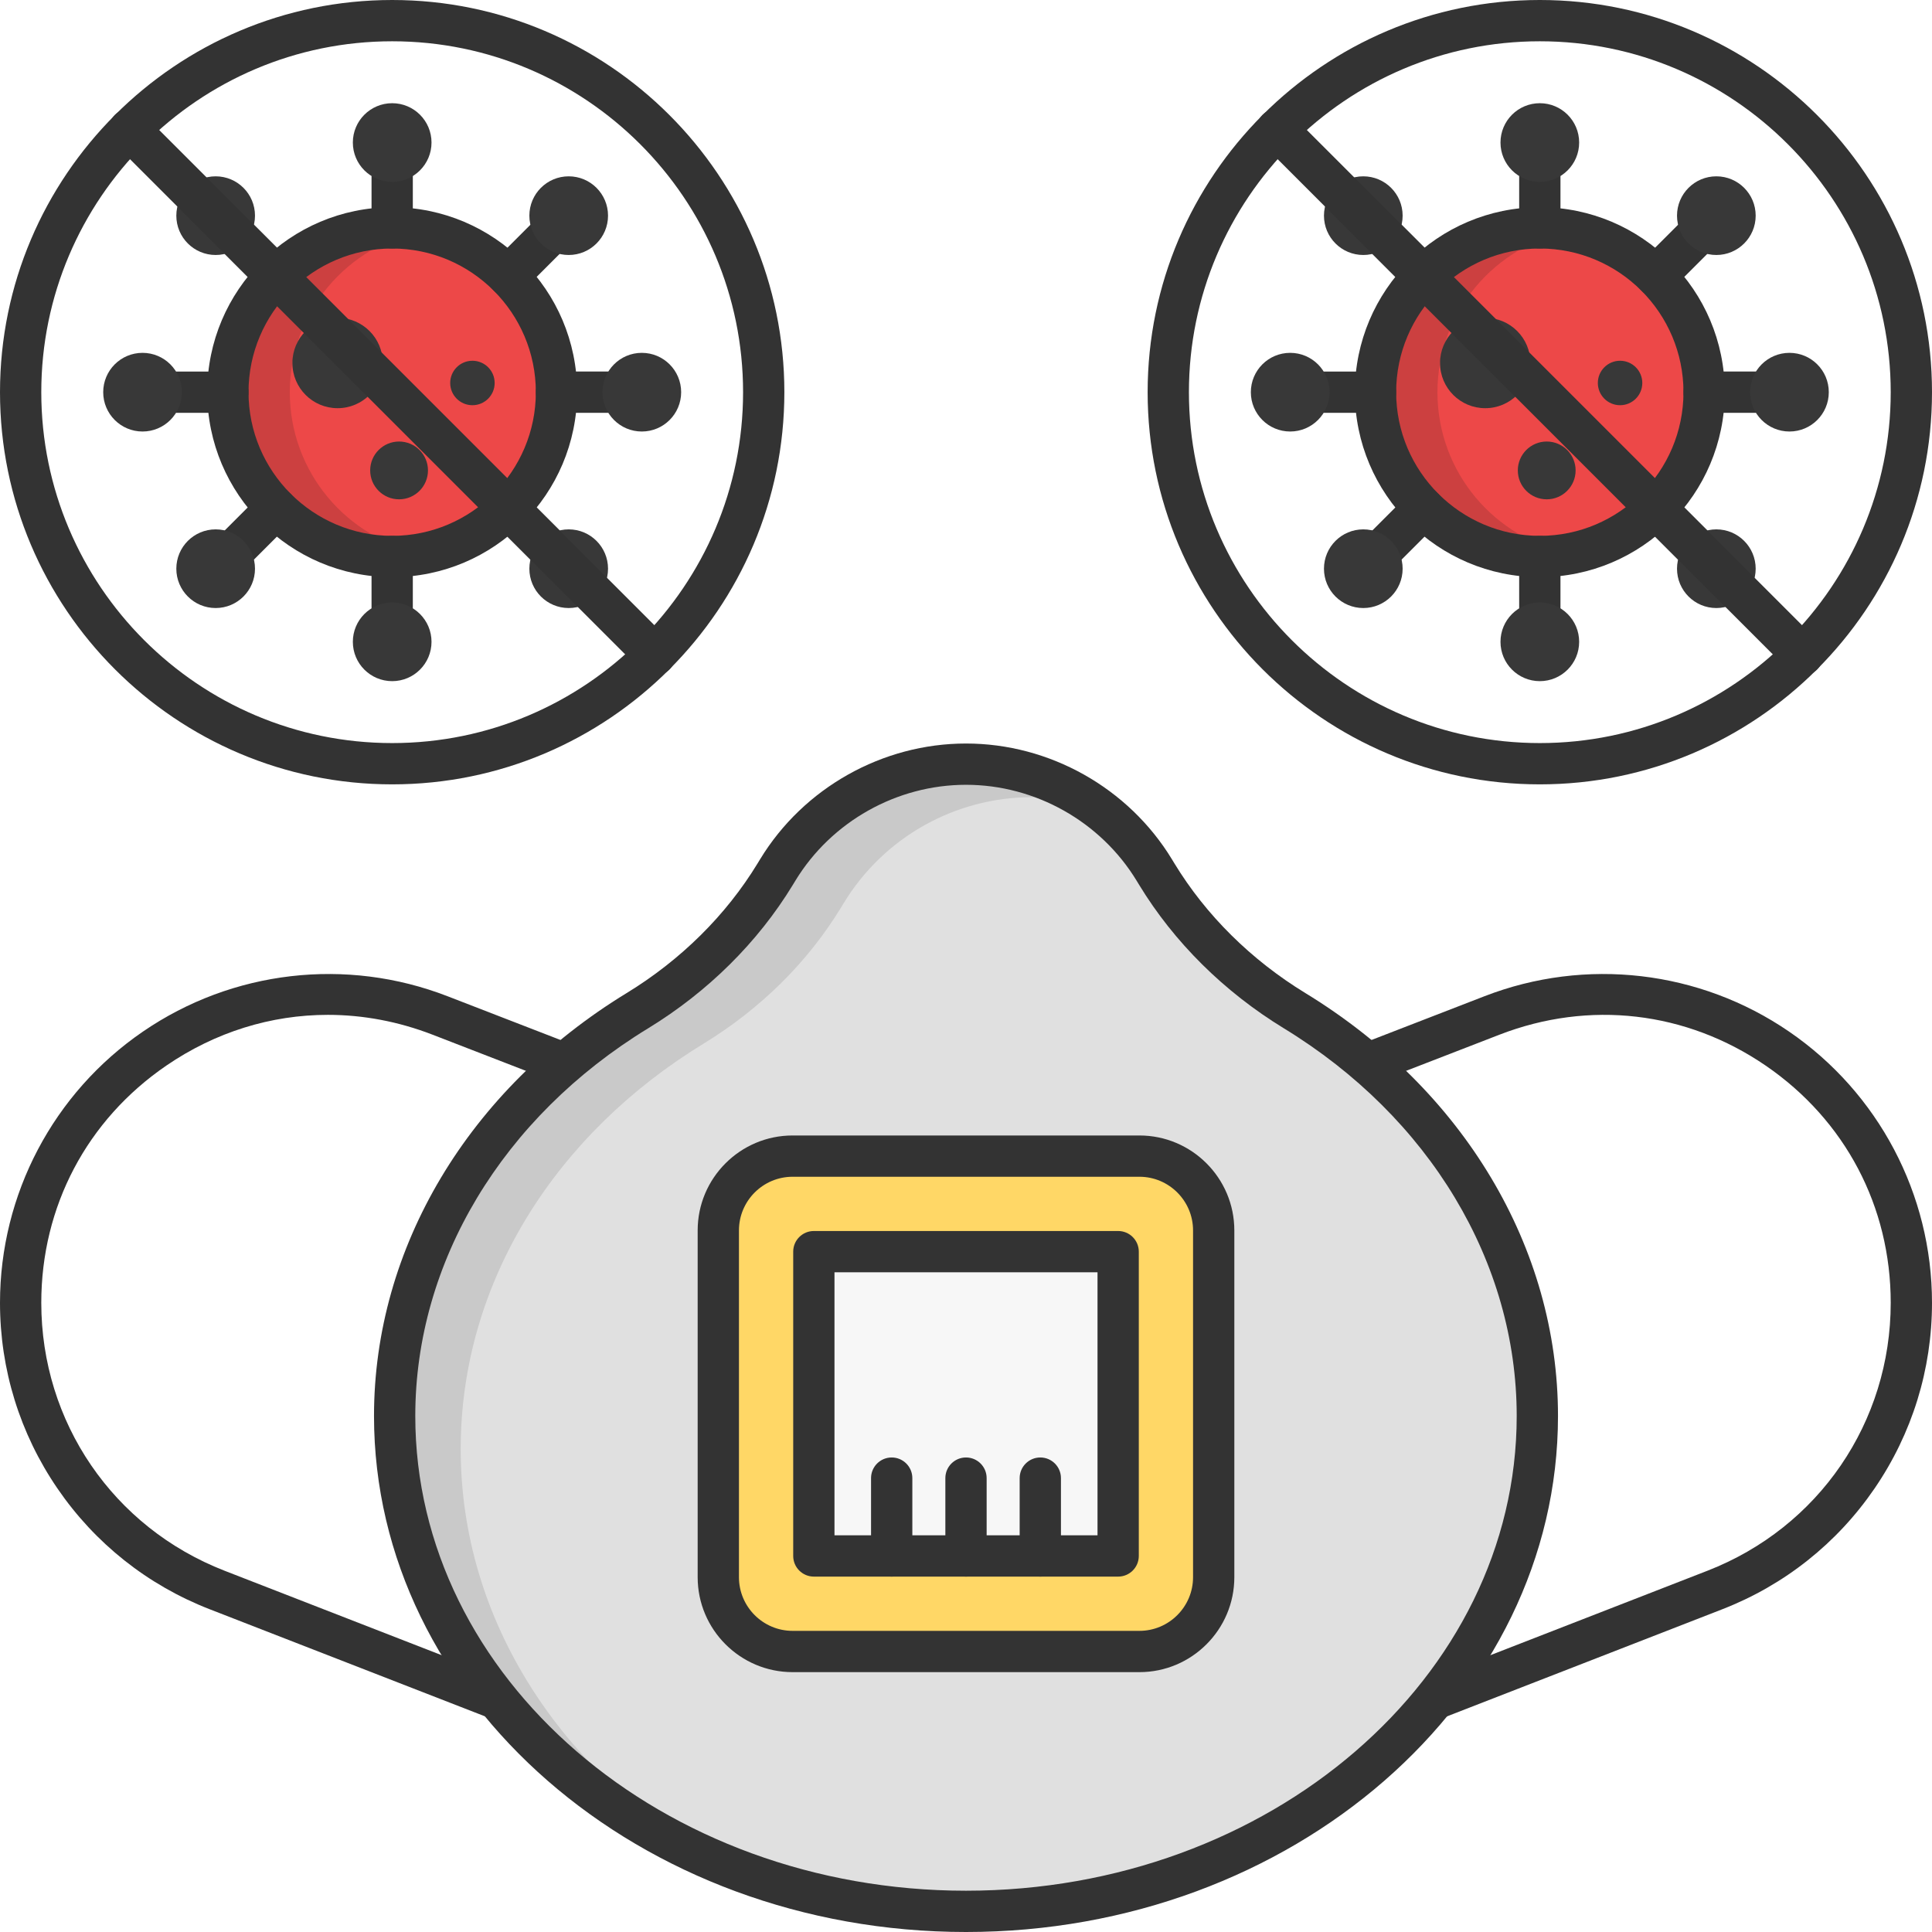 <?xml version="1.0" ?><svg id="Layer_1" style="enable-background:new 0 0 468 468;" version="1.1" viewBox="0 0 468 468" xml:space="preserve" xmlns="http://www.w3.org/2000/svg" xmlns:xlink="http://www.w3.org/1999/xlink"><g><g><path d="M295.543,436.786c-0.994,0-1.98-0.296-2.823-0.873c-1.362-0.932-2.177-2.477-2.177-4.127V271.487    c0-2.064,1.269-3.917,3.194-4.662l65.862-25.506c24.511-9.493,52.089-6.29,73.772,8.564C455.055,264.739,468,289.301,468,315.585    c0,16.113-4.808,31.661-13.905,44.961c-9.097,13.3-21.843,23.418-36.859,29.261l-119.88,46.64    C296.769,436.674,296.154,436.786,295.543,436.786z M300.542,274.913v149.563l113.067-43.989l0,0    C440.576,369.996,458,344.521,458,315.585c0-23.327-11.037-44.268-30.281-57.451c-19.245-13.185-42.757-15.912-64.509-7.49    L300.542,274.913z" style="fill:#333333;"/><path d="M172.457,436.786c-0.612,0-1.226-0.112-1.813-0.34l-119.88-46.64    c-15.017-5.843-27.763-15.961-36.859-29.261C4.808,347.246,0,331.698,0,315.585c0-26.284,12.945-50.846,34.629-65.701    c21.683-14.855,49.261-18.057,73.772-8.564l65.862,25.506c1.925,0.745,3.194,2.598,3.194,4.662v160.299    c0,1.65-0.815,3.195-2.177,4.127C174.437,436.49,173.451,436.786,172.457,436.786z M79.413,245.834    c-13.726,0-27.243,4.154-39.132,12.3C21.037,271.317,10,292.258,10,315.585c0,28.936,17.424,54.411,44.391,64.901l0,0    l113.067,43.989V274.913l-62.667-24.27C96.476,247.424,87.904,245.834,79.413,245.834z" style="fill:#333333;"/><g><path d="M280.226,211.762l-0.627-1.031c-9.687-15.913-26.969-25.626-45.599-25.626h0     c-18.63,0-35.912,9.712-45.599,25.626l-0.627,1.031c-8.265,13.577-19.812,24.781-33.378,33.065     C118.833,266.544,95.598,302.419,95.598,343c0,66.274,61.965,120,138.402,120s138.402-53.726,138.402-120     c0-40.581-23.235-76.456-58.799-98.173C300.038,236.543,288.491,225.339,280.226,211.762z" style="fill:#E0E0E0;"/><path d="M111.598,351c0-40.582,23.235-76.456,58.799-98.173c13.566-8.284,25.113-19.488,33.378-33.065     l0.627-1.031c9.687-15.914,26.969-25.626,45.599-25.626c5.337,0,10.562,0.801,15.531,2.312     c-9.011-6.596-20.012-10.312-31.531-10.312c-18.63,0-35.912,9.712-45.599,25.626l-0.627,1.031     c-8.265,13.577-19.812,24.781-33.378,33.065C118.833,266.544,95.598,302.419,95.598,343c0,47.324,31.599,88.243,77.497,107.778     C136.014,429.25,111.598,392.599,111.598,351z" style="fill:#C9C9C9;"/><path d="M234,468c-79.072,0-143.402-56.075-143.402-125c0-40.747,22.876-79.042,61.193-102.44     c13.121-8.013,24.087-18.869,31.712-31.397l0.628-1.031c10.522-17.286,29.631-28.025,49.869-28.025s39.347,10.739,49.87,28.026     l0.627,1.029l0,0.001c7.625,12.528,18.591,23.385,31.712,31.397c38.317,23.398,61.193,61.693,61.193,102.44     C377.402,411.925,313.072,468,234,468z M234,190.105c-16.771,0-32.607,8.899-41.328,23.226l-0.628,1.031     c-8.45,13.882-20.567,25.893-35.042,34.732c-35.319,21.566-56.405,56.672-56.405,93.905c0,63.411,59.844,115,133.402,115     s133.402-51.589,133.402-115c0-37.233-21.086-72.339-56.405-93.905c-14.475-8.84-26.592-20.851-35.042-34.733l0,0.001     l-0.627-1.03C266.607,199.005,250.771,190.105,234,190.105z" style="fill:#333333;"/></g><g><g><path d="M276,400.053h-84c-9.941,0-18-8.059-18-18v-84c0-9.941,8.059-18,18-18h84c9.941,0,18,8.059,18,18      v84C294,391.994,285.941,400.053,276,400.053z" style="fill:#FFD766;"/><path d="M276,405.053h-84c-12.682,0-23-10.317-23-23v-84c0-12.683,10.318-23,23-23h84      c12.682,0,23,10.317,23,23v84C299,394.735,288.682,405.053,276,405.053z M192,285.053c-7.168,0-13,5.832-13,13v84      c0,7.168,5.832,13,13,13h84c7.168,0,13-5.832,13-13v-84c0-7.168-5.832-13-13-13H192z" style="fill:#333333;"/></g><g><g><rect height="73.714" style="fill:#F7F7F7;" width="73.714" x="197.143" y="303.196"/><path d="M270.857,381.91h-73.714c-2.761,0-5-2.238-5-5v-73.715c0-2.762,2.239-5,5-5h73.714       c2.761,0,5,2.238,5,5v73.715C275.857,379.672,273.618,381.91,270.857,381.91z M202.143,371.91h63.714v-63.715h-63.714V371.91z" style="fill:#333333;"/></g><path d="M234,381.91c-2.761,0-5-2.238-5-5v-18.857c0-2.762,2.239-5,5-5s5,2.238,5,5v18.857      C239,379.672,236.761,381.91,234,381.91z" style="fill:#333333;"/><path d="M252,381.91c-2.761,0-5-2.238-5-5v-18.857c0-2.762,2.239-5,5-5s5,2.238,5,5v18.857      C257,379.672,254.761,381.91,252,381.91z" style="fill:#333333;"/><path d="M216,381.91c-2.761,0-5-2.238-5-5v-18.857c0-2.762,2.239-5,5-5s5,2.238,5,5v18.857      C221,379.672,218.761,381.91,216,381.91z" style="fill:#333333;"/></g></g></g><g><g><g><g><circle cx="95" cy="95" r="39.801" style="fill:#ED4848;"/><path d="M70.2,95c0-19.416,13.906-35.576,32.3-39.085c-2.43-0.464-4.935-0.716-7.5-0.716       c-21.981,0-39.8,17.819-39.8,39.801s17.819,39.801,39.8,39.801c2.565,0,5.07-0.252,7.5-0.716       C84.106,130.576,70.2,114.416,70.2,95z" style="fill:#CC4040;"/><path d="M95,139.801c-24.703,0-44.8-20.098-44.8-44.801S70.297,50.199,95,50.199S139.8,70.297,139.8,95       S119.703,139.801,95,139.801z M95,60.199c-19.189,0-34.8,15.611-34.8,34.801s15.611,34.801,34.8,34.801S129.8,114.189,129.8,95       S114.189,60.199,95,60.199z" style="fill:#333333;"/></g><circle cx="81.777" cy="87.932" r="10.947" style="fill:#383838;"/><circle cx="96.67" cy="113.953" r="7" style="fill:#383838;"/><circle cx="114.439" cy="92.772" r="5.385" style="fill:#383838;"/></g><g><g><line style="fill:#FFFFFF;" x1="95" x2="95" y1="55.199" y2="34.528"/><path d="M95,60.199c-2.761,0-5-2.238-5-5V34.528c0-2.762,2.239-5,5-5s5,2.238,5,5v20.671       C100,57.961,97.761,60.199,95,60.199z" style="fill:#333333;"/></g><circle cx="95" cy="34.528" r="9.528" style="fill:#383838;"/></g><g><g><line style="fill:#FFFFFF;" x1="66.857" x2="52.24" y1="66.857" y2="52.24"/><path d="M66.857,71.856c-1.28,0-2.559-0.488-3.536-1.464L48.704,55.776       c-1.953-1.953-1.953-5.119,0-7.071c1.952-1.953,5.118-1.952,7.071-0.001L70.393,63.32c1.953,1.953,1.953,5.119,0,7.071       C69.417,71.368,68.137,71.856,66.857,71.856z" style="fill:#333333;"/></g><circle cx="52.24" cy="52.24" r="9.528" style="fill:#383838;"/></g><g><g><line style="fill:#FFFFFF;" x1="55.199" x2="34.528" y1="95" y2="95"/><path d="M55.2,100H34.528c-2.761,0-5-2.238-5-5s2.239-5,5-5H55.2c2.761,0,5,2.238,5,5       S57.961,100,55.2,100z" style="fill:#333333;"/></g><circle cx="34.528" cy="95" r="9.528" style="fill:#383838;"/></g><g><g><line style="fill:#FFFFFF;" x1="66.857" x2="52.24" y1="123.143" y2="137.76"/><path d="M52.24,142.76c-1.28,0-2.559-0.488-3.536-1.465c-1.953-1.952-1.953-5.118,0-7.071l14.617-14.616       c1.954-1.951,5.119-1.951,7.071,0.001s1.953,5.118,0,7.071l-14.617,14.616C54.799,142.271,53.519,142.76,52.24,142.76z" style="fill:#333333;"/></g><circle cx="52.24" cy="137.76" r="9.528" style="fill:#383838;"/></g><g><g><line style="fill:#FFFFFF;" x1="95" x2="95" y1="134.801" y2="155.472"/><path d="M95,160.472c-2.761,0-5-2.238-5-5v-20.671c0-2.762,2.239-5,5-5s5,2.238,5,5v20.671       C100,158.233,97.761,160.472,95,160.472z" style="fill:#333333;"/></g><circle cx="95" cy="155.472" r="9.528" style="fill:#383838;"/></g><g><g><line style="fill:#FFFFFF;" x1="123.143" x2="137.76" y1="123.143" y2="137.76"/><path d="M137.76,142.76c-1.28,0-2.559-0.488-3.536-1.464l-14.617-14.616       c-1.953-1.953-1.953-5.119,0-7.071c1.952-1.953,5.118-1.952,7.071-0.001l14.617,14.616c1.953,1.953,1.953,5.119,0,7.071       C140.32,142.271,139.04,142.76,137.76,142.76z" style="fill:#333333;"/></g><circle cx="137.76" cy="137.76" r="9.528" style="fill:#383838;"/></g><g><g><line style="fill:#FFFFFF;" x1="134.801" x2="155.472" y1="95" y2="95"/><path d="M155.472,100H134.8c-2.761,0-5-2.238-5-5s2.239-5,5-5h20.672c2.761,0,5,2.238,5,5       S158.233,100,155.472,100z" style="fill:#333333;"/></g><circle cx="155.472" cy="95" r="9.528" style="fill:#383838;"/></g><g><g><line style="fill:#FFFFFF;" x1="123.143" x2="137.76" y1="66.857" y2="52.24"/><path d="M123.143,71.856c-1.28,0-2.559-0.488-3.536-1.465c-1.953-1.952-1.953-5.118,0-7.071       l14.617-14.616c1.954-1.951,5.119-1.951,7.071,0.001c1.953,1.952,1.953,5.118,0,7.071l-14.617,14.616       C125.702,71.368,124.422,71.856,123.143,71.856z" style="fill:#333333;"/></g><circle cx="137.76" cy="52.24" r="9.528" style="fill:#383838;"/></g></g><path d="M95,190c-52.383,0-95-42.617-95-95S42.617,0,95,0s95,42.617,95,95S147.383,190,95,190z M95,10    c-46.869,0-85,38.131-85,85s38.131,85,85,85s85-38.131,85-85S141.869,10,95,10z" style="fill:#333333;"/><path d="M158.64,163.64c-1.28,0-2.559-0.488-3.536-1.465L27.825,34.896c-1.953-1.952-1.953-5.118,0-7.07    c1.953-1.953,5.118-1.953,7.071,0l127.279,127.279c1.953,1.952,1.953,5.118,0,7.07C161.199,163.151,159.919,163.64,158.64,163.64z    " style="fill:#333333;"/></g><g><g><g><g><circle cx="373" cy="95" r="39.801" style="fill:#ED4848;"/><path d="M348.2,95c0-19.416,13.906-35.576,32.3-39.085c-2.43-0.464-4.935-0.716-7.5-0.716       c-21.981,0-39.8,17.819-39.8,39.801s17.819,39.801,39.8,39.801c2.565,0,5.07-0.252,7.5-0.716       C362.106,130.576,348.2,114.416,348.2,95z" style="fill:#CC4040;"/><path d="M373,139.801c-24.703,0-44.8-20.098-44.8-44.801s20.097-44.801,44.8-44.801       S417.8,70.297,417.8,95S397.703,139.801,373,139.801z M373,60.199c-19.189,0-34.8,15.611-34.8,34.801       s15.611,34.801,34.8,34.801S407.8,114.189,407.8,95S392.189,60.199,373,60.199z" style="fill:#333333;"/></g><circle cx="359.777" cy="87.932" r="10.947" style="fill:#383838;"/><circle cx="374.67" cy="113.953" r="7" style="fill:#383838;"/><circle cx="392.439" cy="92.772" r="5.385" style="fill:#383838;"/></g><g><g><line style="fill:#FFFFFF;" x1="373" x2="373" y1="55.199" y2="34.528"/><path d="M373,60.199c-2.761,0-5-2.238-5-5V34.528c0-2.762,2.239-5,5-5s5,2.238,5,5v20.671       C378,57.961,375.761,60.199,373,60.199z" style="fill:#333333;"/></g><circle cx="373" cy="34.528" r="9.528" style="fill:#383838;"/></g><g><g><line style="fill:#FFFFFF;" x1="344.857" x2="330.24" y1="66.857" y2="52.24"/><path d="M344.857,71.856c-1.28,0-2.559-0.488-3.536-1.464l-14.617-14.616       c-1.953-1.953-1.953-5.119,0-7.071c1.952-1.953,5.118-1.952,7.071-0.001l14.617,14.616c1.953,1.953,1.953,5.119,0,7.071       C347.417,71.368,346.137,71.856,344.857,71.856z" style="fill:#333333;"/></g><circle cx="330.24" cy="52.24" r="9.528" style="fill:#383838;"/></g><g><g><line style="fill:#FFFFFF;" x1="333.199" x2="312.528" y1="95" y2="95"/><path d="M333.2,100h-20.672c-2.761,0-5-2.238-5-5s2.239-5,5-5H333.2c2.761,0,5,2.238,5,5       S335.961,100,333.2,100z" style="fill:#333333;"/></g><circle cx="312.528" cy="95" r="9.528" style="fill:#383838;"/></g><g><g><line style="fill:#FFFFFF;" x1="344.857" x2="330.24" y1="123.143" y2="137.76"/><path d="M330.24,142.76c-1.28,0-2.559-0.488-3.536-1.465c-1.953-1.952-1.953-5.118,0-7.071       l14.617-14.616c1.954-1.951,5.119-1.951,7.071,0.001c1.953,1.952,1.953,5.118,0,7.071l-14.617,14.616       C332.799,142.271,331.519,142.76,330.24,142.76z" style="fill:#333333;"/></g><circle cx="330.24" cy="137.76" r="9.528" style="fill:#383838;"/></g><g><g><line style="fill:#FFFFFF;" x1="373" x2="373" y1="134.801" y2="155.472"/><path d="M373,160.472c-2.761,0-5-2.238-5-5v-20.671c0-2.762,2.239-5,5-5s5,2.238,5,5v20.671       C378,158.233,375.761,160.472,373,160.472z" style="fill:#333333;"/></g><circle cx="373" cy="155.472" r="9.528" style="fill:#383838;"/></g><g><g><line style="fill:#FFFFFF;" x1="401.143" x2="415.76" y1="123.143" y2="137.76"/><path d="M415.76,142.76c-1.28,0-2.559-0.488-3.536-1.464l-14.617-14.616       c-1.953-1.953-1.953-5.119,0-7.071c1.952-1.953,5.118-1.952,7.071-0.001l14.617,14.616c1.953,1.953,1.953,5.119,0,7.071       C418.32,142.271,417.04,142.76,415.76,142.76z" style="fill:#333333;"/></g><circle cx="415.76" cy="137.76" r="9.528" style="fill:#383838;"/></g><g><g><line style="fill:#FFFFFF;" x1="412.801" x2="433.472" y1="95" y2="95"/><path d="M433.472,100H412.8c-2.761,0-5-2.238-5-5s2.239-5,5-5h20.672c2.761,0,5,2.238,5,5       S436.233,100,433.472,100z" style="fill:#333333;"/></g><circle cx="433.472" cy="95" r="9.528" style="fill:#383838;"/></g><g><g><line style="fill:#FFFFFF;" x1="401.143" x2="415.76" y1="66.857" y2="52.24"/><path d="M401.143,71.856c-1.28,0-2.559-0.488-3.536-1.465c-1.953-1.952-1.953-5.118,0-7.071       l14.617-14.616c1.954-1.951,5.119-1.951,7.071,0.001c1.953,1.952,1.953,5.118,0,7.071l-14.617,14.616       C403.702,71.368,402.422,71.856,401.143,71.856z" style="fill:#333333;"/></g><circle cx="415.76" cy="52.24" r="9.528" style="fill:#383838;"/></g></g><path d="M373,190c-52.383,0-95-42.617-95-95s42.617-95,95-95s95,42.617,95,95S425.383,190,373,190z M373,10    c-46.869,0-85,38.131-85,85s38.131,85,85,85s85-38.131,85-85S419.869,10,373,10z" style="fill:#333333;"/><path d="M436.64,163.64c-1.28,0-2.559-0.488-3.536-1.465L305.825,34.896c-1.953-1.952-1.953-5.118,0-7.07    c1.953-1.953,5.118-1.953,7.071,0l127.279,127.279c1.953,1.952,1.953,5.118,0,7.07C439.199,163.151,437.919,163.64,436.64,163.64z    " style="fill:#333333;"/></g></g><g/><g/><g/><g/><g/><g/><g/><g/><g/><g/><g/><g/><g/><g/><g/></svg>
